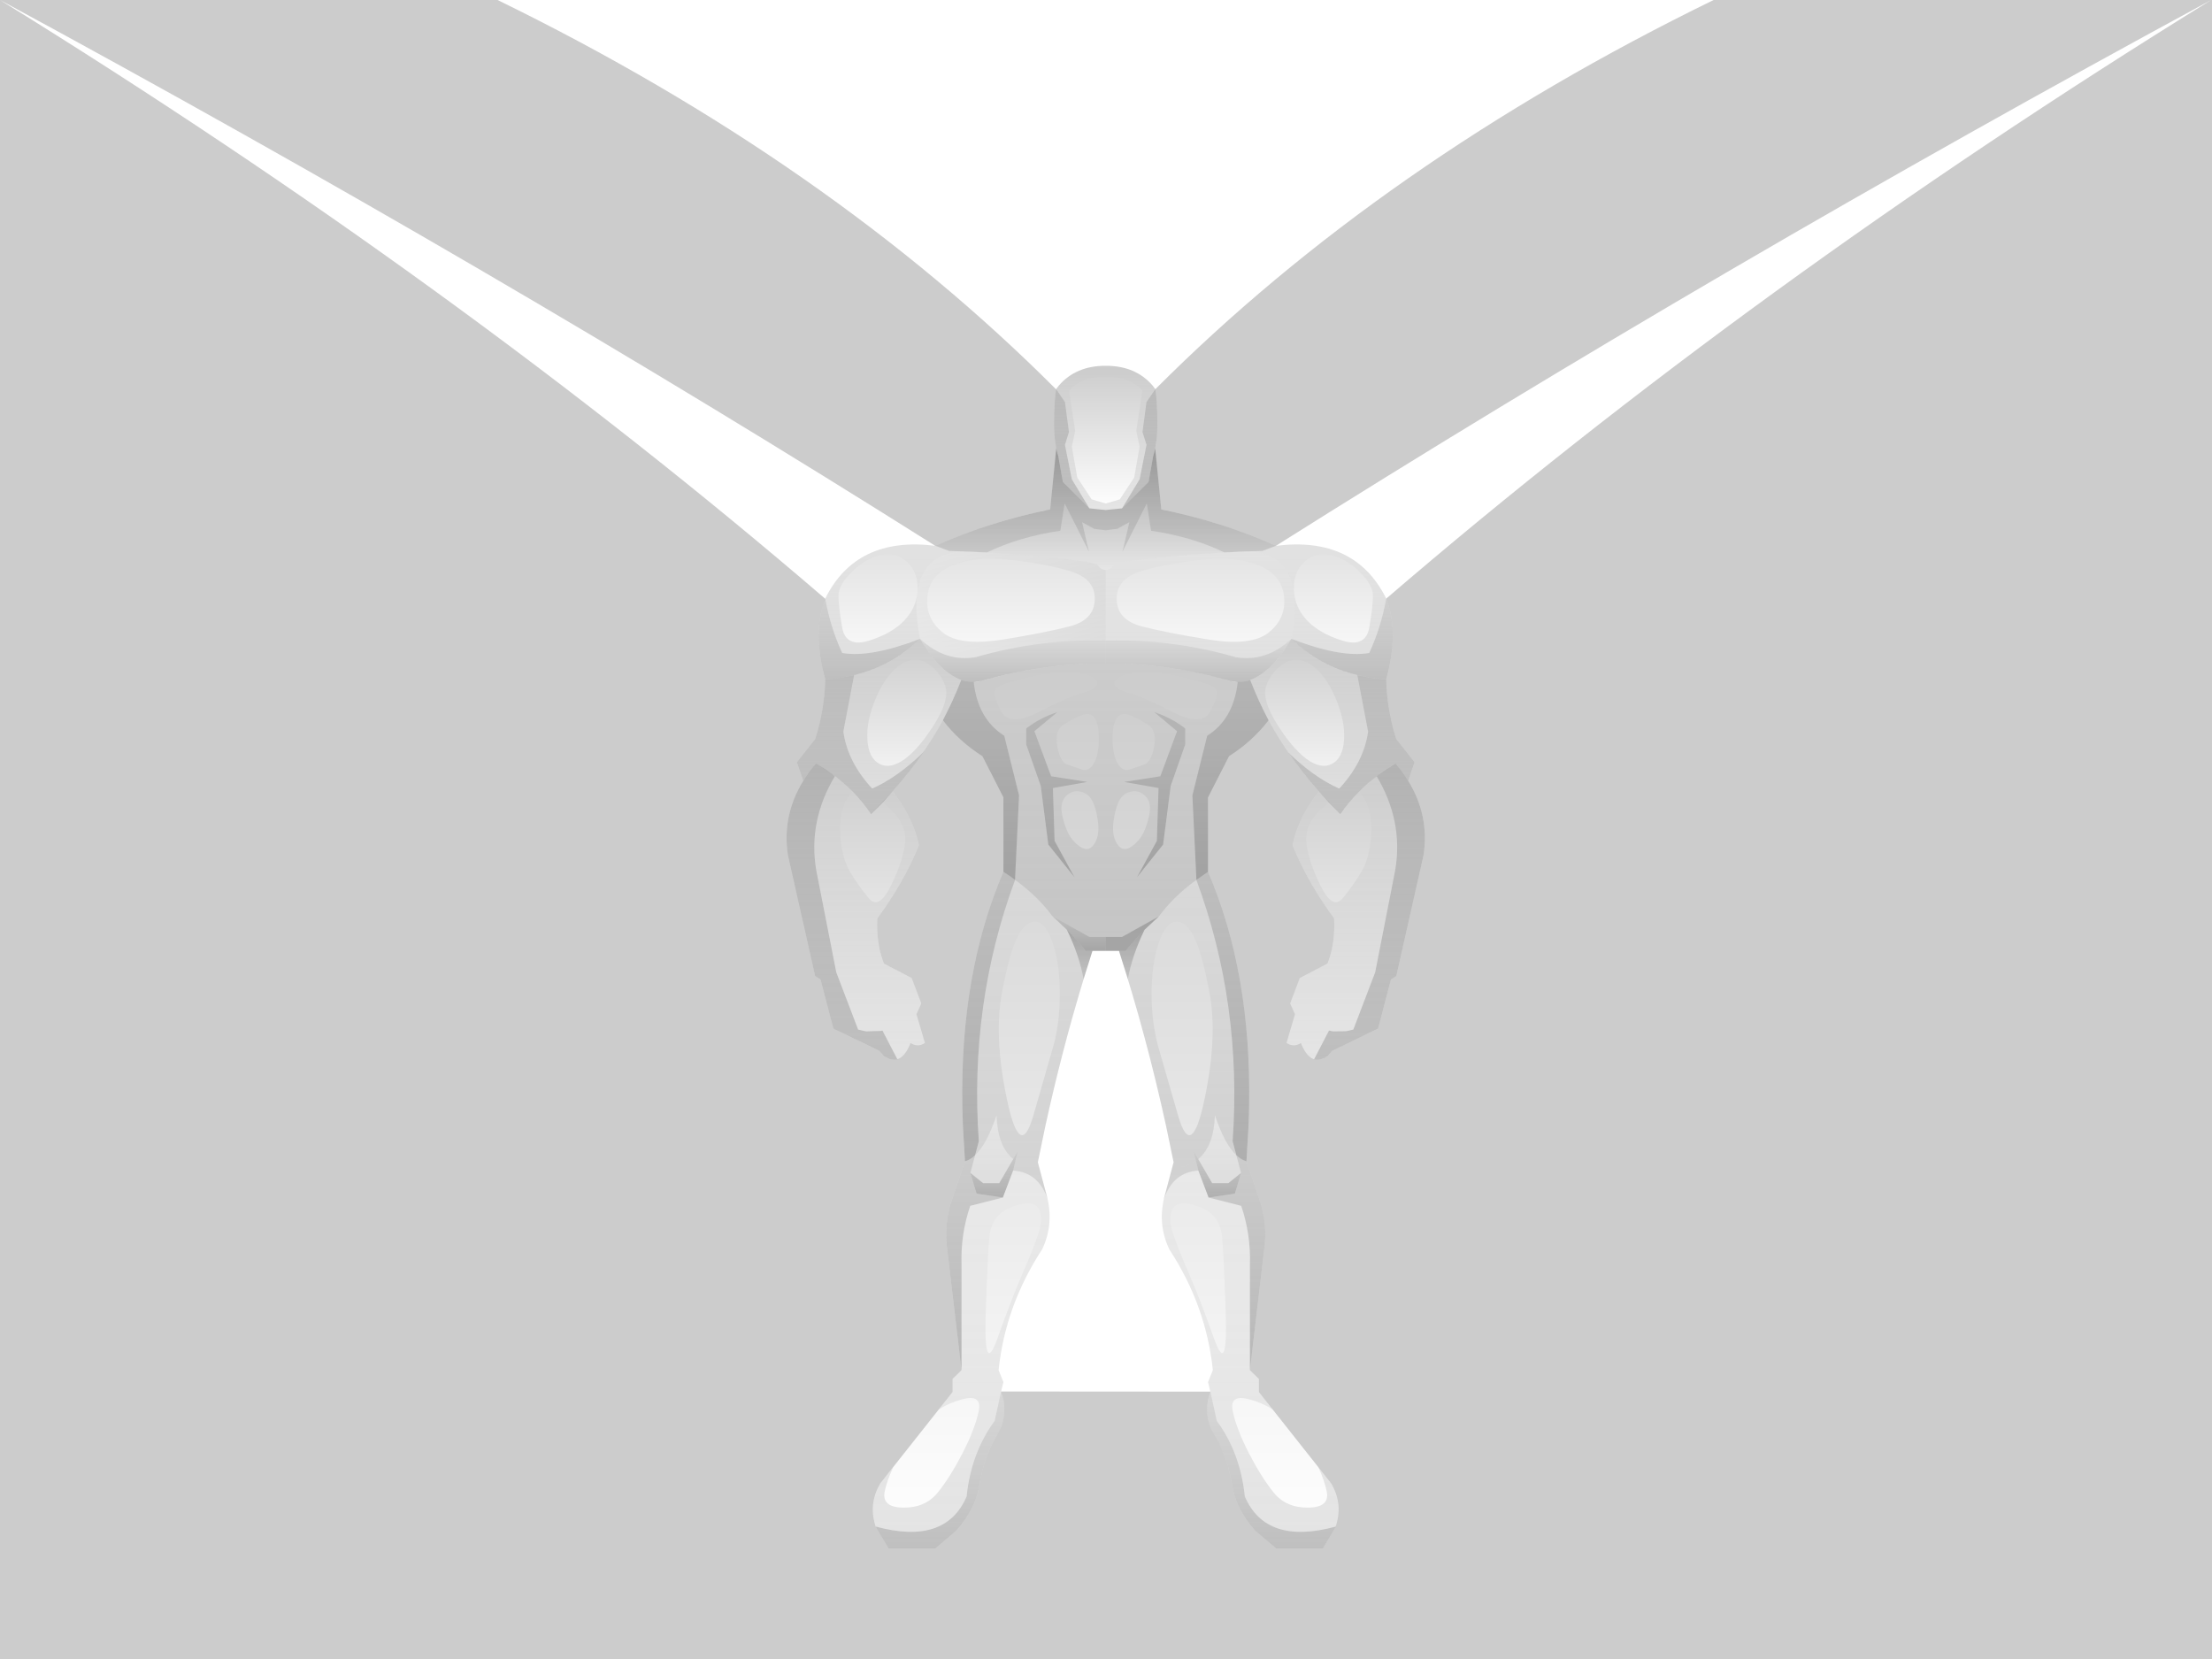 <?xml version="1.0" encoding="UTF-8" standalone="no"?>
<svg xmlns:xlink="http://www.w3.org/1999/xlink" height="600.0px" width="800.0px" xmlns="http://www.w3.org/2000/svg">
  <g transform="matrix(1.0, 0.0, 0.0, 1.0, 0.0, 0.0)">
    <path d="M382.0 162.15 L381.4 158.2 381.2 154.1 381.2 153.65 Q381.25 144.85 381.95 140.75 L382.9 139.5 Q389.1 132.25 399.9 132.3 410.7 132.25 416.9 139.5 L417.85 140.75 Q418.55 144.85 418.6 153.65 L418.6 154.1 418.4 158.2 417.8 162.15 417.55 163.25 417.05 165.05 415.4 174.3 405.8 183.85 399.9 184.45 394.0 183.85 384.4 174.3 382.75 165.05 382.25 163.25 382.0 162.15" fill="url(#gradient0)" fill-rule="evenodd" stroke="none"/>
    <path d="M417.8 162.15 L420.0 184.25 Q442.0 188.7 461.45 197.4 490.1 193.8 501.35 216.5 506.1 228.55 501.35 245.65 480.95 244.5 467.05 231.05 459.85 243.2 452.15 245.9 447.65 247.4 443.05 245.75 420.85 239.7 399.9 240.0 378.95 239.7 356.75 245.75 352.15 247.4 347.65 245.9 339.95 243.2 332.75 231.05 318.85 244.5 298.45 245.65 293.7 228.55 298.45 216.5 309.7 193.8 338.35 197.4 357.8 188.7 379.8 184.25 L382.0 162.15 382.25 163.25 382.75 165.05 384.4 174.3 394.0 183.85 399.9 184.45 405.8 183.85 415.4 174.3 417.05 165.05 417.55 163.25 417.8 162.15" fill="url(#gradient1)" fill-rule="evenodd" stroke="none"/>
    <path d="M501.35 245.65 Q501.55 256.45 504.95 267.25 L511.6 275.65 509.3 282.4 Q507.35 279.2 504.7 276.1 491.95 283.7 484.75 294.5 L477.0 286.25 Q466.1 273.9 458.8 260.5 455.0 253.3 452.15 245.9 459.85 243.2 467.05 231.05 480.95 244.5 501.35 245.65" fill="url(#gradient2)" fill-rule="evenodd" stroke="none"/>
    <path d="M458.8 260.5 Q453.1 268.0 444.5 273.5 L436.9 288.4 436.9 315.3 Q452.65 351.8 451.75 400.4 L451.75 400.9 451.55 407.1 450.8 420.0 455.4 433.6 Q458.65 442.45 457.1 452.8 L452.05 495.55 455.3 498.7 455.3 503.45 481.4 536.45 Q485.95 544.15 482.9 552.6 L478.45 560.0 461.5 560.0 453.95 553.6 Q446.8 545.65 445.45 536.3 443.8 526.25 438.6 517.85 435.9 513.1 436.8 506.8 L436.8 506.5 437.75 503.3 436.9 499.85 438.65 495.55 Q436.25 472.25 422.9 451.85 418.7 443.05 421.0 433.3 L424.45 420.35 421.7 407.1 Q414.55 374.4 404.7 343.9 L395.1 343.9 Q385.25 374.4 378.1 407.1 L375.35 420.35 378.8 433.3 Q381.1 443.05 376.9 451.85 363.55 472.25 361.15 495.55 L362.9 499.85 362.05 503.3 363.0 506.5 363.0 506.8 Q363.9 513.1 361.2 517.85 356.0 526.25 354.35 536.3 353.0 545.65 345.85 553.6 L338.3 560.0 321.35 560.0 316.9 552.6 Q313.85 544.15 318.4 536.45 L344.5 503.45 344.5 498.7 347.75 495.55 342.7 452.8 Q341.15 442.45 344.4 433.6 L349.0 420.0 348.25 407.1 348.05 400.9 348.05 400.4 Q347.15 351.8 362.9 315.3 L362.9 288.4 355.3 273.5 Q346.7 268.0 341.0 260.5 344.8 253.3 347.65 245.9 352.15 247.4 356.75 245.75 378.95 239.7 399.9 240.0 420.85 239.7 443.05 245.75 447.65 247.4 452.15 245.9 455.0 253.3 458.8 260.5" fill="url(#gradient3)" fill-rule="evenodd" stroke="none"/>
    <path d="M509.3 282.4 Q517.0 294.9 514.85 309.25 L505.0 353.0 503.05 354.25 498.4 372.0 481.8 380.05 480.1 382.0 Q473.95 386.05 470.5 377.2 467.9 378.9 465.3 377.2 L468.35 366.8 466.6 362.9 470.1 353.7 480.1 348.5 Q481.1 345.9 481.7 343.2 L482.1 341.0 Q482.75 336.7 482.5 332.15 472.8 318.95 467.45 305.65 469.6 295.4 477.0 286.25 L484.75 294.5 Q491.95 283.7 504.7 276.1 507.35 279.2 509.3 282.4" fill="url(#gradient4)" fill-rule="evenodd" stroke="none"/>
    <path d="M341.0 260.5 Q333.7 273.9 322.8 286.25 L315.05 294.5 Q307.85 283.7 295.1 276.1 292.45 279.2 290.5 282.4 L288.2 275.65 294.85 267.25 Q298.25 256.45 298.45 245.65 318.85 244.5 332.75 231.05 339.95 243.2 347.65 245.9 344.8 253.3 341.0 260.5" fill="url(#gradient5)" fill-rule="evenodd" stroke="none"/>
    <path d="M322.8 286.25 Q330.2 295.4 332.35 305.65 327.0 318.95 317.3 332.15 317.05 336.7 317.7 341.0 L318.1 343.2 Q318.7 345.9 319.7 348.5 L329.7 353.7 333.2 362.9 331.45 366.8 334.5 377.2 Q331.9 378.9 329.3 377.2 325.85 386.05 319.7 382.0 L318.0 380.05 301.4 372.0 296.75 354.25 294.8 353.0 284.95 309.25 Q282.8 294.9 290.5 282.4 292.45 279.2 295.1 276.1 307.85 283.7 315.05 294.5 L322.8 286.25" fill="url(#gradient6)" fill-rule="evenodd" stroke="none"/>
    <path d="M800.0 0.0 L800.0 600.0 0.0 600.0 0.0 0.0 179.95 0.0 Q299.8 58.55 381.95 140.8 381.25 144.85 381.2 153.65 L381.2 153.9 381.2 154.1 381.4 158.2 382.05 162.25 379.8 184.25 Q357.8 188.7 338.35 197.4 L338.25 197.4 Q178.1 96.4 0.0 0.0 165.65 102.4 298.45 216.55 293.7 228.55 298.45 245.65 298.25 256.45 294.85 267.25 L288.2 275.65 290.5 282.4 Q282.8 294.9 284.95 309.25 L294.8 353.0 296.75 354.25 301.4 372.0 318.0 380.05 319.7 382.0 Q325.85 386.05 329.3 377.2 331.9 378.9 334.5 377.2 L331.45 366.8 333.2 362.9 329.7 353.7 319.7 348.5 Q318.7 345.9 318.1 343.2 L317.7 341.0 Q317.05 336.7 317.3 332.15 327.0 318.95 332.35 305.65 330.2 295.4 322.8 286.25 333.7 273.9 341.0 260.5 346.7 268.0 355.3 273.5 L362.9 288.4 362.9 315.3 Q347.15 351.8 348.05 400.4 L348.05 400.9 348.25 407.1 349.0 420.0 344.4 433.6 Q341.15 442.45 342.7 452.8 L347.75 495.55 344.5 498.7 344.5 503.45 318.4 536.45 Q313.85 544.15 316.9 552.6 L321.35 560.0 338.3 560.0 345.85 553.6 Q353.0 545.65 354.35 536.3 355.8 527.6 359.9 520.1 L361.2 517.85 Q363.9 513.1 363.0 506.8 L363.0 506.5 362.05 503.3 362.1 503.25 437.75 503.3 436.8 506.5 436.8 506.8 Q435.9 513.1 438.6 517.85 L439.95 520.1 Q444.0 527.6 445.45 536.3 446.8 545.65 453.95 553.6 L461.5 560.0 478.45 560.0 482.9 552.6 Q485.95 544.15 481.4 536.45 L455.3 503.45 455.3 498.7 452.05 495.55 457.1 452.8 Q458.65 442.45 455.4 433.6 L450.8 420.0 451.55 407.1 451.75 400.9 451.75 400.4 Q452.65 351.8 436.9 315.3 L436.9 288.4 444.5 273.5 Q453.1 268.0 458.8 260.5 466.1 273.9 477.0 286.25 469.6 295.4 467.45 305.65 472.8 318.95 482.5 332.15 482.75 336.7 482.1 341.0 L481.7 343.2 Q481.1 345.9 480.1 348.5 L470.1 353.7 466.6 362.9 468.35 366.8 465.3 377.2 Q467.9 378.9 470.5 377.2 473.95 386.05 480.1 382.0 L481.8 380.05 498.4 372.0 503.05 354.25 505.0 353.0 514.85 309.25 Q517.0 294.9 509.3 282.4 L511.6 275.65 504.95 267.25 Q501.55 256.45 501.35 245.65 506.1 228.55 501.35 216.5 634.1 102.35 799.7 0.0 621.6 96.4 461.45 197.4 442.0 188.7 420.0 184.25 L417.75 162.35 418.4 158.2 418.6 154.1 418.6 153.9 418.6 153.65 Q418.55 144.85 417.85 140.75 499.95 58.5 619.75 0.0 L799.7 0.0 800.0 0.0" fill="#000000" fill-opacity="0.2" fill-rule="evenodd" stroke="none"/>
    <path d="M394.0 183.85 L387.65 173.35 385.15 160.9 386.6 156.25 385.15 145.4 381.95 140.75 382.9 139.5 Q389.1 132.25 399.9 132.3 410.7 132.25 416.9 139.5 L417.85 140.75 414.65 145.4 413.2 156.25 414.65 160.9 412.15 173.35 405.8 183.85 399.9 184.45 394.0 183.85 M386.65 141.25 L388.85 155.85 387.65 161.55 389.6 172.7 394.8 180.6 399.9 182.1 405.0 180.6 410.2 172.7 412.15 161.55 410.95 155.85 413.15 141.25 Q408.5 136.0 399.9 136.3 391.3 136.0 386.65 141.25" fill="url(#gradient7)" fill-rule="evenodd" stroke="none"/>
    <path d="M381.95 140.75 L385.15 145.4 386.6 156.25 385.15 160.9 387.65 173.35 394.0 183.85 384.4 174.3 382.75 165.05 382.25 163.25 382.05 162.25 381.4 158.2 381.2 154.1 381.2 153.9 381.2 153.65 Q381.25 144.85 381.95 140.75" fill="url(#gradient8)" fill-rule="evenodd" stroke="none"/>
    <path d="M394.0 183.85 L399.9 184.45 405.8 183.85 415.4 174.3 417.05 165.05 417.55 163.25 417.75 162.35 420.0 184.25 Q442.0 188.7 461.45 197.4 L456.55 199.25 448.5 199.5 444.2 199.75 443.9 199.75 442.85 199.8 442.8 199.8 Q431.2 194.15 416.3 191.95 L414.75 182.05 405.95 199.55 408.45 188.85 404.1 191.25 399.9 191.8 395.7 191.25 391.35 188.85 393.85 199.55 385.05 182.05 383.5 191.95 Q368.55 194.15 356.95 199.8 L355.6 199.75 351.65 199.55 350.15 199.5 343.25 199.25 338.35 197.4 Q357.8 188.7 379.8 184.25 L382.05 162.25 382.25 163.25 382.75 165.05 384.4 174.3 394.0 183.85" fill="url(#gradient9)" fill-rule="evenodd" stroke="none"/>
    <path d="M356.95 199.8 Q368.55 194.15 383.5 191.95 L385.05 182.05 393.85 199.55 391.35 188.85 395.7 191.25 399.9 191.8 404.1 191.25 408.45 188.85 405.95 199.55 414.75 182.05 416.3 191.95 Q431.2 194.15 442.8 199.8 424.9 200.75 407.0 203.1 L402.95 204.1 Q401.9 206.05 399.9 206.1 397.9 206.05 396.85 204.1 L392.8 203.1 Q374.85 200.75 356.95 199.8" fill="url(#gradient10)" fill-rule="evenodd" stroke="none"/>
    <path d="M405.8 183.85 L412.15 173.35 414.65 160.9 413.2 156.25 414.65 145.4 417.85 140.75 Q418.55 144.85 418.6 153.65 L418.6 153.9 418.6 154.1 418.4 158.2 417.75 162.35 417.55 163.25 417.05 165.05 415.4 174.3 405.8 183.85" fill="url(#gradient11)" fill-rule="evenodd" stroke="none"/>
    <path d="M448.5 199.5 L456.55 199.25 461.45 197.4 Q490.1 193.8 501.35 216.5 499.45 227.0 495.2 236.15 485.0 237.95 467.05 231.05 468.8 222.25 468.25 215.95 469.15 220.5 472.6 224.25 477.05 229.05 485.5 231.7 494.0 234.3 495.25 226.8 496.55 219.25 496.55 215.35 496.5 211.45 491.6 206.7 486.75 201.95 481.2 200.75 475.65 199.55 471.7 203.25 467.75 206.95 467.95 213.2 L467.95 213.6 Q465.6 199.15 449.65 199.5 L448.5 199.5" fill="url(#gradient12)" fill-rule="evenodd" stroke="none"/>
    <path d="M442.8 199.8 L442.85 199.8 443.9 199.75 444.2 199.75 448.5 199.5 449.65 199.5 Q465.6 199.15 467.95 213.6 L468.25 215.95 Q468.8 222.25 467.05 231.05 457.95 239.55 446.85 237.65 423.95 231.05 399.9 231.65 L399.9 206.1 Q401.9 206.05 402.95 204.1 L407.0 203.1 Q424.9 200.75 442.8 199.8 M455.45 204.55 Q447.3 201.1 434.6 202.45 421.9 203.8 412.8 206.55 403.75 209.25 403.85 216.7 404.0 224.15 412.8 226.5 421.65 228.8 437.1 231.3 452.55 233.8 458.85 228.75 465.2 223.65 464.4 215.8 463.65 207.95 455.45 204.55" fill="url(#gradient13)" fill-rule="evenodd" stroke="none"/>
    <path d="M452.15 245.9 Q449.9 246.65 447.65 246.65 L444.95 246.3 443.05 245.75 Q420.85 239.7 399.9 240.0 L399.9 231.65 Q423.95 231.05 446.85 237.65 457.95 239.55 467.05 231.05 459.85 243.2 452.15 245.9" fill="url(#gradient14)" fill-rule="evenodd" stroke="none"/>
    <path d="M447.65 246.65 Q449.9 246.65 452.15 245.9 455.0 253.3 458.8 260.5 453.1 268.0 444.5 273.5 L436.9 288.4 436.9 315.3 432.7 318.2 431.25 287.65 436.6 266.1 Q446.2 260.0 447.65 246.65" fill="url(#gradient15)" fill-rule="evenodd" stroke="none"/>
    <path d="M452.15 245.9 Q459.85 243.2 467.05 231.05 477.25 240.9 490.9 244.15 L494.8 264.6 Q493.25 275.6 484.35 285.2 475.15 281.1 466.0 272.2 462.05 266.45 458.8 260.5 455.0 253.3 452.15 245.9 M464.2 240.05 Q459.65 243.1 457.95 248.05 456.3 252.95 461.7 261.65 467.1 270.35 472.35 274.35 477.65 278.3 481.65 276.3 485.7 274.25 486.1 267.45 486.55 260.6 482.85 252.1 479.15 243.6 473.95 240.3 468.8 236.95 464.2 240.05" fill="url(#gradient16)" fill-rule="evenodd" stroke="none"/>
    <path d="M399.9 240.0 Q420.85 239.7 443.05 245.75 L444.95 246.3 447.65 246.65 Q446.2 260.0 436.6 266.1 L431.25 287.65 432.7 318.2 Q424.5 324.15 419.15 331.4 L405.8 338.85 399.9 338.85 394.0 338.85 380.65 331.4 Q375.3 324.15 367.1 318.2 L368.55 287.65 363.2 266.1 Q353.6 260.0 352.15 246.65 L354.85 246.3 356.75 245.75 Q378.95 239.7 399.9 240.0 M408.35 243.55 Q402.95 245.05 402.95 247.1 402.95 249.15 408.35 250.7 413.8 252.2 424.2 257.55 434.6 262.9 437.65 257.35 440.75 251.75 440.15 250.0 439.6 248.15 434.15 246.6 428.7 245.0 421.2 243.55 413.75 242.1 408.35 243.55 M428.65 263.45 Q423.7 259.6 417.45 257.55 L425.7 264.45 419.65 280.75 406.55 282.8 419.0 285.0 418.4 304.1 411.25 317.2 420.65 305.45 423.4 284.2 428.65 269.25 428.65 263.45 M415.3 262.2 Q412.15 260.1 408.85 258.75 405.6 257.35 403.95 259.6 402.35 261.8 402.4 267.5 402.45 273.15 404.25 276.2 406.1 279.2 408.7 278.25 411.35 277.3 413.85 276.5 416.4 275.65 417.4 269.95 418.45 264.25 415.3 262.2 M414.4 288.1 Q412.2 285.7 409.25 286.25 406.3 286.8 404.8 289.55 403.35 292.25 402.7 297.2 402.1 302.1 403.9 305.05 405.75 307.95 408.3 306.7 410.85 305.4 412.7 302.65 414.5 299.95 415.55 295.2 416.65 290.45 414.4 288.1 M378.6 243.55 Q371.1 245.0 365.65 246.6 360.2 248.15 359.65 250.0 359.05 251.75 362.15 257.35 365.2 262.9 375.6 257.55 386.0 252.2 391.45 250.7 396.85 249.15 396.85 247.1 396.85 245.05 391.45 243.55 386.05 242.1 378.6 243.55 M395.85 259.6 Q394.2 257.35 390.95 258.75 387.65 260.1 384.5 262.2 381.35 264.25 382.4 269.95 383.4 275.65 385.95 276.5 L391.1 278.25 Q393.7 279.2 395.55 276.2 397.35 273.15 397.4 267.5 397.45 261.8 395.85 259.6 M371.15 269.25 L376.4 284.2 379.15 305.45 388.55 317.2 381.4 304.1 380.8 285.0 393.25 282.8 380.15 280.75 374.1 264.45 382.4 257.55 Q376.1 259.6 371.15 263.45 L371.15 269.25 M390.55 286.25 Q387.6 285.7 385.4 288.1 383.15 290.45 384.25 295.2 385.3 299.95 387.1 302.65 388.95 305.4 391.5 306.7 394.05 307.95 395.9 305.05 397.7 302.1 397.1 297.2 396.45 292.25 395.0 289.55 393.5 286.8 390.55 286.25" fill="url(#gradient17)" fill-rule="evenodd" stroke="none"/>
    <path d="M428.65 263.45 L428.65 269.25 423.4 284.2 420.65 305.45 411.25 317.2 418.4 304.1 419.0 285.0 406.55 282.8 419.65 280.75 425.7 264.45 417.45 257.55 Q423.7 259.6 428.65 263.45" fill="url(#gradient18)" fill-rule="evenodd" stroke="none"/>
    <path d="M480.55 290.15 L477.0 286.25 Q470.95 279.4 466.0 272.2 475.15 281.1 484.35 285.2 493.25 275.6 494.8 264.6 L490.9 244.15 Q495.9 245.35 501.35 245.65 501.55 256.45 504.95 267.25 L511.6 275.65 509.3 282.4 Q507.35 279.2 504.7 276.1 501.05 278.25 497.9 280.7 L497.9 280.75 Q494.4 283.35 491.5 286.3 487.65 290.15 484.75 294.5 L480.55 290.15" fill="url(#gradient19)" fill-rule="evenodd" stroke="none"/>
    <path d="M477.0 286.25 L480.55 290.15 477.3 293.1 Q471.65 298.5 472.5 305.2 473.4 311.9 477.7 320.55 482.05 329.2 485.65 324.8 489.3 320.4 492.35 315.35 495.35 310.3 495.9 302.05 496.45 293.8 493.45 288.8 492.5 287.2 491.5 286.3 494.4 283.35 497.9 280.75 507.6 297.0 504.6 314.7 L497.35 351.65 489.45 372.35 487.1 372.9 486.7 372.95 482.05 373.0 481.3 372.85 480.65 372.7 475.25 383.1 Q472.45 382.2 470.5 377.2 467.9 378.9 465.3 377.2 L468.35 366.8 466.6 362.9 470.1 353.7 480.1 348.5 Q481.1 345.9 481.7 343.2 L482.1 341.0 Q482.75 336.7 482.5 332.15 472.8 318.95 467.45 305.65 469.6 295.4 477.0 286.25" fill="url(#gradient20)" fill-rule="evenodd" stroke="none"/>
    <path d="M350.15 199.5 L351.65 199.55 355.6 199.75 356.95 199.8 Q374.85 200.75 392.8 203.1 L396.85 204.1 Q397.9 206.05 399.9 206.1 L399.9 231.65 Q375.85 231.05 352.95 237.65 341.85 239.55 332.75 231.05 331.0 222.25 331.55 215.95 L331.85 213.6 Q334.2 199.15 350.15 199.5 M395.95 216.7 Q396.05 209.25 387.0 206.55 377.9 203.8 365.2 202.45 352.5 201.1 344.35 204.55 336.15 207.95 335.4 215.8 334.6 223.65 340.95 228.75 347.25 233.8 362.7 231.3 378.15 228.8 387.0 226.5 395.8 224.15 395.95 216.7" fill="url(#gradient21)" fill-rule="evenodd" stroke="none"/>
    <path d="M399.9 231.65 L399.9 240.0 Q378.95 239.7 356.75 245.75 L354.85 246.3 352.15 246.65 Q349.9 246.65 347.65 245.9 339.95 243.2 332.75 231.05 341.85 239.55 352.95 237.65 375.85 231.05 399.9 231.65" fill="url(#gradient22)" fill-rule="evenodd" stroke="none"/>
    <path d="M338.35 197.4 L343.25 199.25 350.15 199.5 Q334.2 199.15 331.85 213.6 L331.85 213.2 Q332.05 206.95 328.1 203.25 324.15 199.55 318.6 200.75 313.05 201.95 308.2 206.7 303.3 211.45 303.25 215.35 303.25 219.25 304.55 226.8 305.8 234.3 314.3 231.7 322.75 229.05 327.2 224.25 330.65 220.5 331.55 215.95 331.0 222.25 332.75 231.05 314.8 237.95 304.6 236.15 300.35 227.0 298.45 216.5 309.7 193.8 338.35 197.4" fill="url(#gradient23)" fill-rule="evenodd" stroke="none"/>
    <path d="M332.75 231.05 Q339.95 243.2 347.65 245.9 344.8 253.3 341.0 260.5 337.8 266.35 333.95 272.05 324.7 281.05 315.45 285.2 306.55 275.6 305.0 264.6 L308.9 244.15 Q322.55 240.9 332.75 231.05 M335.6 240.05 Q331.0 236.95 325.85 240.3 320.65 243.6 316.95 252.1 313.25 260.6 313.7 267.45 314.1 274.25 318.15 276.3 322.15 278.3 327.45 274.35 332.7 270.35 338.1 261.65 343.5 252.95 341.85 248.05 340.15 243.1 335.6 240.05" fill="url(#gradient24)" fill-rule="evenodd" stroke="none"/>
    <path d="M347.65 245.9 Q349.9 246.65 352.15 246.65 353.6 260.0 363.2 266.1 L368.55 287.65 367.1 318.2 Q365.1 316.7 362.9 315.3 L362.9 288.4 355.3 273.5 Q346.7 268.0 341.0 260.5 344.8 253.3 347.65 245.9" fill="url(#gradient25)" fill-rule="evenodd" stroke="none"/>
    <path d="M371.15 269.25 L371.15 263.45 Q376.1 259.6 382.4 257.55 L374.1 264.45 380.15 280.75 393.25 282.8 380.8 285.0 381.4 304.1 388.55 317.2 379.15 305.45 376.4 284.2 371.15 269.25" fill="url(#gradient26)" fill-rule="evenodd" stroke="none"/>
    <path d="M367.1 318.2 Q375.3 324.15 380.65 331.4 L385.85 336.25 Q390.35 345.5 391.9 354.15 384.05 379.85 378.1 407.1 L375.35 420.35 378.8 433.3 378.9 433.65 Q375.55 423.95 366.4 423.35 L368.05 416.45 366.45 419.2 Q360.8 414.55 360.4 403.35 356.95 413.75 352.65 417.8 L354.0 412.75 Q350.5 363.2 367.1 318.25 L367.1 318.2 M374.9 333.35 Q371.35 332.75 368.35 338.1 365.3 343.4 362.35 359.2 359.4 374.95 364.15 397.5 368.9 420.0 373.65 403.7 L380.85 378.75 Q383.3 370.05 383.3 359.45 383.3 348.85 380.85 341.35 378.45 333.9 374.9 333.35" fill="url(#gradient27)" fill-rule="evenodd" stroke="none"/>
    <path d="M367.1 318.2 L367.1 318.25 Q350.5 363.2 354.0 412.75 L352.65 417.8 Q350.9 419.45 349.0 420.0 L348.25 407.1 348.05 400.9 348.05 400.4 Q347.15 351.8 362.9 315.3 365.1 316.7 367.1 318.2" fill="url(#gradient28)" fill-rule="evenodd" stroke="none"/>
    <path d="M380.65 331.4 L394.0 338.85 399.9 338.85 399.9 343.9 395.1 343.9 392.7 343.9 Q389.6 340.0 385.85 336.25 L380.65 331.4" fill="url(#gradient29)" fill-rule="evenodd" stroke="none"/>
    <path d="M391.9 354.15 Q390.35 345.5 385.85 336.25 389.6 340.0 392.7 343.9 L395.1 343.9 391.9 354.15 M404.7 343.9 L407.1 343.9 Q410.2 340.0 413.95 336.25 409.45 345.5 407.9 354.15 L404.7 343.9" fill="url(#gradient30)" fill-rule="evenodd" stroke="none"/>
    <path d="M399.9 338.85 L405.8 338.85 419.15 331.4 413.95 336.25 Q410.2 340.0 407.1 343.9 L404.7 343.9 399.9 343.9 399.9 338.85" fill="#000000" fill-opacity="0.251" fill-rule="evenodd" stroke="none"/>
    <path d="M322.8 286.25 Q330.2 295.4 332.35 305.65 327.0 318.95 317.3 332.15 317.05 336.7 317.7 341.0 L318.1 343.2 Q318.7 345.9 319.7 348.5 L329.7 353.7 333.2 362.9 331.45 366.8 334.5 377.2 Q331.9 378.9 329.3 377.2 327.35 382.2 324.55 383.1 L319.15 372.7 318.5 372.85 313.3 373.0 313.05 372.95 312.7 372.9 310.35 372.35 302.45 351.65 295.2 314.7 Q292.2 297.0 301.95 280.7 305.4 283.35 308.35 286.3 307.3 287.2 306.35 288.8 303.35 293.8 303.9 302.05 304.45 310.3 307.45 315.35 310.5 320.4 314.15 324.8 317.75 329.2 322.1 320.55 326.4 311.9 327.3 305.2 328.15 298.5 322.5 293.1 L319.3 290.15 322.8 286.25" fill="url(#gradient31)" fill-rule="evenodd" stroke="none"/>
    <path d="M432.7 318.2 L436.9 315.3 Q452.65 351.8 451.75 400.4 L451.75 400.9 451.55 407.1 450.8 420.0 Q448.9 419.45 447.15 417.8 L445.8 412.75 Q449.3 363.2 432.7 318.25 L432.7 318.2" fill="url(#gradient32)" fill-rule="evenodd" stroke="none"/>
    <path d="M419.15 331.4 Q424.5 324.15 432.7 318.2 L432.7 318.25 Q449.3 363.2 445.8 412.75 L447.15 417.8 Q442.85 413.75 439.4 403.35 439.0 414.55 433.35 419.2 L431.75 416.45 432.55 419.8 430.2 421.05 Q427.3 423.05 424.45 420.35 L421.7 407.1 Q415.75 379.85 407.9 354.15 409.45 345.5 413.95 336.25 L419.15 331.4 M418.95 341.35 Q416.5 348.85 416.5 359.45 416.5 370.05 418.95 378.75 L426.15 403.7 Q430.9 420.0 435.65 397.5 440.4 374.95 437.45 359.2 434.5 343.4 431.45 338.1 428.45 332.75 424.9 333.35 421.35 333.9 418.95 341.35" fill="url(#gradient33)" fill-rule="evenodd" stroke="none"/>
    <path d="M497.9 280.75 L497.9 280.7 Q501.05 278.25 504.7 276.1 507.35 279.2 509.3 282.4 517.0 294.9 514.85 309.25 L505.0 353.0 503.05 354.25 498.4 372.0 481.8 380.05 480.1 382.0 Q477.4 383.75 475.25 383.1 L480.65 372.7 481.3 372.85 482.05 373.0 486.7 372.95 487.1 372.9 489.45 372.35 497.35 351.65 504.6 314.7 Q507.6 297.0 497.9 280.75" fill="url(#gradient34)" fill-rule="evenodd" stroke="none"/>
    <path d="M467.05 231.05 Q485.0 237.95 495.2 236.15 499.45 227.0 501.35 216.5 506.1 228.55 501.35 245.65 495.9 245.35 490.9 244.15 477.25 240.9 467.05 231.05" fill="url(#gradient35)" fill-rule="evenodd" stroke="none"/>
    <path d="M332.75 231.05 Q322.55 240.9 308.9 244.15 303.9 245.35 298.45 245.65 293.7 228.55 298.45 216.5 300.35 227.0 304.6 236.15 314.8 237.95 332.75 231.05" fill="url(#gradient36)" fill-rule="evenodd" stroke="none"/>
    <path d="M308.9 244.15 L305.0 264.6 Q306.55 275.6 315.45 285.2 324.7 281.05 333.95 272.05 328.95 279.3 322.8 286.25 L319.3 290.15 315.05 294.5 Q312.15 290.15 308.35 286.3 305.4 283.35 301.95 280.7 L295.1 276.1 Q292.45 279.2 290.5 282.4 L288.2 275.65 294.85 267.25 Q298.25 256.45 298.45 245.65 303.9 245.35 308.9 244.15" fill="url(#gradient37)" fill-rule="evenodd" stroke="none"/>
    <path d="M324.55 383.1 Q322.4 383.75 319.7 382.0 L318.0 380.05 301.4 372.0 296.75 354.25 294.8 353.0 284.95 309.25 Q282.8 294.9 290.5 282.4 292.45 279.2 295.1 276.1 L301.95 280.7 Q292.2 297.0 295.2 314.7 L302.45 351.65 310.35 372.35 312.7 372.9 313.05 372.95 313.3 373.0 318.5 372.85 319.15 372.7 324.55 383.1" fill="url(#gradient38)" fill-rule="evenodd" stroke="none"/>
    <path d="M366.4 423.35 Q375.55 423.95 378.9 433.65 L378.95 434.0 Q380.95 443.35 376.9 451.85 363.55 472.25 361.15 495.55 L362.9 499.85 362.05 503.3 359.75 513.85 Q351.2 525.5 349.6 541.2 341.95 558.95 316.75 552.1 314.0 543.95 318.4 536.45 L323.05 530.65 Q320.75 535.5 319.95 539.5 318.85 545.2 326.8 545.25 334.7 545.3 339.15 539.8 343.6 534.3 348.1 525.6 352.6 516.85 353.95 510.45 355.3 504.05 347.9 506.1 343.35 507.3 339.55 509.75 L344.5 503.45 344.5 498.7 347.75 495.55 347.75 457.35 Q347.4 446.35 350.9 436.1 L362.7 433.1 366.4 423.35 M375.9 437.65 Q374.6 434.4 369.55 435.45 364.45 436.5 361.55 439.15 358.6 441.8 357.95 446.3 357.3 450.8 356.5 474.55 355.7 498.25 360.75 484.05 365.8 469.85 369.95 460.3 374.1 450.7 375.65 445.8 377.2 440.9 375.9 437.65" fill="url(#gradient39)" fill-rule="evenodd" stroke="none"/>
    <path d="M362.05 503.3 L363.0 506.5 363.0 506.8 Q363.9 513.1 361.2 517.85 L359.9 520.1 Q355.8 527.6 354.35 536.3 353.0 545.65 345.85 553.6 L338.3 560.0 321.35 560.0 316.9 552.6 316.75 552.1 Q341.95 558.95 349.6 541.2 351.2 525.5 359.75 513.85 L362.05 503.3" fill="url(#gradient40)" fill-rule="evenodd" stroke="none"/>
    <path d="M447.15 417.8 Q448.9 419.45 450.8 420.0 L455.4 433.6 Q458.65 442.45 457.1 452.8 L452.05 495.55 452.05 457.35 Q452.4 446.35 448.9 436.1 L437.1 433.1 446.6 431.7 448.85 424.2 447.15 417.8" fill="url(#gradient41)" fill-rule="evenodd" stroke="none"/>
    <path d="M433.35 419.2 Q439.0 414.55 439.4 403.35 442.85 413.75 447.15 417.8 L448.85 424.2 444.25 427.9 438.4 427.9 433.35 419.2" fill="url(#gradient42)" fill-rule="evenodd" stroke="none"/>
    <path d="M432.55 419.8 L431.75 416.45 433.35 419.2 438.4 427.9 444.25 427.9 448.85 424.2 446.6 431.7 437.1 433.1 433.4 423.35 432.55 419.8" fill="url(#gradient43)" fill-rule="evenodd" stroke="none"/>
    <path d="M437.1 433.1 L448.9 436.1 Q452.4 446.35 452.05 457.35 L452.05 495.55 455.3 498.7 455.3 503.45 460.3 509.75 Q456.45 507.3 451.9 506.1 444.5 504.05 445.85 510.45 447.2 516.85 451.7 525.6 456.2 534.3 460.65 539.8 465.1 545.3 473.0 545.25 480.95 545.2 479.85 539.5 479.05 535.5 476.8 530.65 L481.4 536.45 Q485.8 543.95 483.1 552.1 457.85 558.95 450.2 541.2 448.6 525.5 440.05 513.85 L437.75 503.3 436.9 499.85 438.65 495.55 Q436.25 472.25 422.9 451.85 418.85 443.35 420.85 434.0 L420.95 433.65 Q424.25 423.95 433.4 423.35 L437.1 433.1 M430.25 435.45 Q425.2 434.4 423.9 437.65 422.6 440.9 424.15 445.8 425.7 450.7 429.85 460.3 434.0 469.85 439.05 484.05 444.1 498.25 443.3 474.55 442.5 450.8 441.85 446.3 441.2 441.8 438.25 439.15 435.35 436.5 430.25 435.45" fill="url(#gradient44)" fill-rule="evenodd" stroke="none"/>
    <path d="M424.45 420.35 Q427.3 423.05 430.2 421.05 L432.55 419.8 433.4 423.35 Q424.25 423.95 420.95 433.65 L421.0 433.3 424.45 420.35" fill="url(#gradient45)" fill-rule="evenodd" stroke="none"/>
    <path d="M366.45 419.2 L368.05 416.45 366.4 423.35 362.7 433.1 353.2 431.7 350.95 424.2 355.55 427.9 361.4 427.9 366.45 419.2" fill="url(#gradient46)" fill-rule="evenodd" stroke="none"/>
    <path d="M352.65 417.8 Q356.95 413.75 360.4 403.35 360.8 414.55 366.45 419.2 L361.4 427.9 355.55 427.9 350.95 424.2 352.65 417.8" fill="url(#gradient47)" fill-rule="evenodd" stroke="none"/>
    <path d="M349.0 420.0 Q350.9 419.45 352.65 417.8 L350.95 424.2 353.2 431.7 362.7 433.1 350.9 436.1 Q347.4 446.35 347.75 457.35 L347.75 495.55 342.7 452.8 Q341.15 442.45 344.4 433.6 L349.0 420.0" fill="url(#gradient48)" fill-rule="evenodd" stroke="none"/>
    <path d="M483.1 552.1 L482.9 552.6 478.45 560.0 461.5 560.0 453.95 553.6 Q446.8 545.65 445.45 536.3 444.0 527.6 439.95 520.1 L438.6 517.85 Q435.9 513.1 436.8 506.8 L436.8 506.5 437.75 503.3 440.05 513.85 Q448.6 525.5 450.2 541.2 457.85 558.95 483.1 552.1" fill="url(#gradient49)" fill-rule="evenodd" stroke="none"/>
  </g>
  <defs>
    <linearGradient gradientTransform="matrix(0.0, 0.032, -0.023, 0.0, 399.9, 158.35)" gradientUnits="userSpaceOnUse" id="gradient0" spreadMethod="pad" x1="-819.2" x2="819.2">
      <stop offset="0.0" stop-color="#000000" stop-opacity="0.2"/>
      <stop offset="1.0" stop-color="#000000" stop-opacity="0.0"/>
    </linearGradient>
    <linearGradient gradientTransform="matrix(0.0, 0.051, -0.127, 0.0, 399.95, 204.35)" gradientUnits="userSpaceOnUse" id="gradient1" spreadMethod="pad" x1="-819.2" x2="819.2">
      <stop offset="0.0" stop-color="#000000" stop-opacity="0.2"/>
      <stop offset="1.0" stop-color="#000000" stop-opacity="0.0"/>
    </linearGradient>
    <linearGradient gradientTransform="matrix(0.0, 0.039, -0.036, 0.0, 481.9, 262.75)" gradientUnits="userSpaceOnUse" id="gradient2" spreadMethod="pad" x1="-819.2" x2="819.2">
      <stop offset="0.0" stop-color="#000000" stop-opacity="0.2"/>
      <stop offset="1.0" stop-color="#000000" stop-opacity="0.0"/>
    </linearGradient>
    <linearGradient gradientTransform="matrix(0.0, 0.195, -0.103, 0.0, 399.9, 400.0)" gradientUnits="userSpaceOnUse" id="gradient3" spreadMethod="pad" x1="-819.2" x2="819.2">
      <stop offset="0.0" stop-color="#000000" stop-opacity="0.2"/>
      <stop offset="1.0" stop-color="#000000" stop-opacity="0.0"/>
    </linearGradient>
    <linearGradient gradientTransform="matrix(0.0, 0.065, -0.03, 0.0, 490.3, 329.65)" gradientUnits="userSpaceOnUse" id="gradient4" spreadMethod="pad" x1="-819.2" x2="819.2">
      <stop offset="0.0" stop-color="#000000" stop-opacity="0.2"/>
      <stop offset="1.0" stop-color="#000000" stop-opacity="0.0"/>
    </linearGradient>
    <linearGradient gradientTransform="matrix(0.0, 0.039, -0.036, 0.0, 317.95, 262.75)" gradientUnits="userSpaceOnUse" id="gradient5" spreadMethod="pad" x1="-819.2" x2="819.2">
      <stop offset="0.0" stop-color="#000000" stop-opacity="0.2"/>
      <stop offset="1.0" stop-color="#000000" stop-opacity="0.0"/>
    </linearGradient>
    <linearGradient gradientTransform="matrix(0.0, 0.065, -0.03, 0.0, 309.5, 329.65)" gradientUnits="userSpaceOnUse" id="gradient6" spreadMethod="pad" x1="-819.2" x2="819.2">
      <stop offset="0.0" stop-color="#000000" stop-opacity="0.2"/>
      <stop offset="1.0" stop-color="#000000" stop-opacity="0.0"/>
    </linearGradient>
    <linearGradient gradientTransform="matrix(0.0, 0.032, -0.022, 0.0, 399.9, 158.35)" gradientUnits="userSpaceOnUse" id="gradient7" spreadMethod="pad" x1="-819.2" x2="819.2">
      <stop offset="0.0" stop-color="#000000" stop-opacity="0.0"/>
      <stop offset="1.0" stop-color="#000000" stop-opacity="0.102"/>
    </linearGradient>
    <linearGradient gradientTransform="matrix(0.0, 0.026, -0.008, 0.0, 387.6, 162.3)" gradientUnits="userSpaceOnUse" id="gradient8" spreadMethod="pad" x1="-819.2" x2="819.2">
      <stop offset="0.0" stop-color="#000000" stop-opacity="0.122"/>
      <stop offset="1.0" stop-color="#000000" stop-opacity="0.251"/>
    </linearGradient>
    <linearGradient gradientTransform="matrix(0.0, -0.023, 0.075, 0.0, 399.9, 181.05)" gradientUnits="userSpaceOnUse" id="gradient9" spreadMethod="pad" x1="-819.2" x2="819.2">
      <stop offset="0.0" stop-color="#000000" stop-opacity="0.122"/>
      <stop offset="1.0" stop-color="#000000" stop-opacity="0.251"/>
    </linearGradient>
    <linearGradient gradientTransform="matrix(0.0, -0.015, 0.052, 0.0, 399.85, 194.1)" gradientUnits="userSpaceOnUse" id="gradient10" spreadMethod="pad" x1="-819.2" x2="819.2">
      <stop offset="0.0" stop-color="#000000" stop-opacity="0.0"/>
      <stop offset="1.0" stop-color="#000000" stop-opacity="0.102"/>
    </linearGradient>
    <linearGradient gradientTransform="matrix(0.0, 0.026, -0.008, 0.0, 412.2, 162.3)" gradientUnits="userSpaceOnUse" id="gradient11" spreadMethod="pad" x1="-819.2" x2="819.2">
      <stop offset="0.0" stop-color="#000000" stop-opacity="0.122"/>
      <stop offset="1.0" stop-color="#000000" stop-opacity="0.251"/>
    </linearGradient>
    <linearGradient gradientTransform="matrix(0.0, 0.024, -0.032, 0.0, 474.95, 216.7)" gradientUnits="userSpaceOnUse" id="gradient12" spreadMethod="pad" x1="-819.2" x2="819.2">
      <stop offset="0.0" stop-color="#000000" stop-opacity="0.0"/>
      <stop offset="1.0" stop-color="#000000" stop-opacity="0.102"/>
    </linearGradient>
    <linearGradient gradientTransform="matrix(0.0, 0.024, -0.042, 0.0, 434.15, 218.75)" gradientUnits="userSpaceOnUse" id="gradient13" spreadMethod="pad" x1="-819.2" x2="819.2">
      <stop offset="0.0" stop-color="#000000" stop-opacity="0.0"/>
      <stop offset="1.0" stop-color="#000000" stop-opacity="0.102"/>
    </linearGradient>
    <linearGradient gradientTransform="matrix(0.0, 0.009, -0.041, 0.0, 433.5, 238.85)" gradientUnits="userSpaceOnUse" id="gradient14" spreadMethod="pad" x1="-819.2" x2="819.2">
      <stop offset="0.0" stop-color="#000000" stop-opacity="0.122"/>
      <stop offset="1.0" stop-color="#000000" stop-opacity="0.251"/>
    </linearGradient>
    <linearGradient gradientTransform="matrix(0.0, 0.044, -0.017, 0.0, 445.05, 282.05)" gradientUnits="userSpaceOnUse" id="gradient15" spreadMethod="pad" x1="-819.2" x2="819.2">
      <stop offset="0.0" stop-color="#000000" stop-opacity="0.122"/>
      <stop offset="1.0" stop-color="#000000" stop-opacity="0.251"/>
    </linearGradient>
    <linearGradient gradientTransform="matrix(0.0, 0.033, -0.026, 0.0, 473.5, 258.1)" gradientUnits="userSpaceOnUse" id="gradient16" spreadMethod="pad" x1="-819.2" x2="819.2">
      <stop offset="0.0" stop-color="#000000" stop-opacity="0.0"/>
      <stop offset="1.0" stop-color="#000000" stop-opacity="0.102"/>
    </linearGradient>
    <linearGradient gradientTransform="matrix(0.0, 0.06, -0.058, 0.0, 399.9, 289.4)" gradientUnits="userSpaceOnUse" id="gradient17" spreadMethod="pad" x1="-819.2" x2="819.2">
      <stop offset="0.0" stop-color="#000000" stop-opacity="0.0"/>
      <stop offset="1.0" stop-color="#000000" stop-opacity="0.102"/>
    </linearGradient>
    <linearGradient gradientTransform="matrix(0.0, 0.036, -0.013, 0.0, 417.6, 287.35)" gradientUnits="userSpaceOnUse" id="gradient18" spreadMethod="pad" x1="-819.2" x2="819.2">
      <stop offset="0.0" stop-color="#000000" stop-opacity="0.122"/>
      <stop offset="1.0" stop-color="#000000" stop-opacity="0.251"/>
    </linearGradient>
    <linearGradient gradientTransform="matrix(0.0, 0.031, -0.028, 0.0, 488.8, 269.3)" gradientUnits="userSpaceOnUse" id="gradient19" spreadMethod="pad" x1="-819.2" x2="819.2">
      <stop offset="0.0" stop-color="#000000" stop-opacity="0.122"/>
      <stop offset="1.0" stop-color="#000000" stop-opacity="0.251"/>
    </linearGradient>
    <linearGradient gradientTransform="matrix(0.0, 0.062, -0.024, 0.0, 485.3, 331.9)" gradientUnits="userSpaceOnUse" id="gradient20" spreadMethod="pad" x1="-819.2" x2="819.2">
      <stop offset="0.0" stop-color="#000000" stop-opacity="0.0"/>
      <stop offset="1.0" stop-color="#000000" stop-opacity="0.102"/>
    </linearGradient>
    <linearGradient gradientTransform="matrix(0.007, 0.027, -0.042, 0.011, 366.0, 217.4)" gradientUnits="userSpaceOnUse" id="gradient21" spreadMethod="pad" x1="-819.2" x2="819.2">
      <stop offset="0.0" stop-color="#000000" stop-opacity="0.0"/>
      <stop offset="1.0" stop-color="#000000" stop-opacity="0.102"/>
    </linearGradient>
    <linearGradient gradientTransform="matrix(0.0, 0.009, -0.041, 0.0, 366.35, 238.85)" gradientUnits="userSpaceOnUse" id="gradient22" spreadMethod="pad" x1="-819.2" x2="819.2">
      <stop offset="0.0" stop-color="#000000" stop-opacity="0.122"/>
      <stop offset="1.0" stop-color="#000000" stop-opacity="0.251"/>
    </linearGradient>
    <linearGradient gradientTransform="matrix(0.0, 0.024, -0.032, 0.0, 324.3, 216.7)" gradientUnits="userSpaceOnUse" id="gradient23" spreadMethod="pad" x1="-819.2" x2="819.2">
      <stop offset="0.0" stop-color="#000000" stop-opacity="0.0"/>
      <stop offset="1.0" stop-color="#000000" stop-opacity="0.102"/>
    </linearGradient>
    <linearGradient gradientTransform="matrix(0.0, 0.033, -0.026, 0.0, 326.35, 258.1)" gradientUnits="userSpaceOnUse" id="gradient24" spreadMethod="pad" x1="-819.2" x2="819.2">
      <stop offset="0.0" stop-color="#000000" stop-opacity="0.0"/>
      <stop offset="1.0" stop-color="#000000" stop-opacity="0.102"/>
    </linearGradient>
    <linearGradient gradientTransform="matrix(0.0, 0.044, -0.017, 0.0, 354.8, 282.05)" gradientUnits="userSpaceOnUse" id="gradient25" spreadMethod="pad" x1="-819.2" x2="819.2">
      <stop offset="0.0" stop-color="#000000" stop-opacity="0.122"/>
      <stop offset="1.0" stop-color="#000000" stop-opacity="0.251"/>
    </linearGradient>
    <linearGradient gradientTransform="matrix(0.0, 0.036, -0.013, 0.0, 382.2, 287.35)" gradientUnits="userSpaceOnUse" id="gradient26" spreadMethod="pad" x1="-819.2" x2="819.2">
      <stop offset="0.0" stop-color="#000000" stop-opacity="0.122"/>
      <stop offset="1.0" stop-color="#000000" stop-opacity="0.251"/>
    </linearGradient>
    <linearGradient gradientTransform="matrix(0.0, 0.07, -0.024, 0.0, 372.3, 375.9)" gradientUnits="userSpaceOnUse" id="gradient27" spreadMethod="pad" x1="-819.2" x2="819.2">
      <stop offset="0.0" stop-color="#000000" stop-opacity="0.0"/>
      <stop offset="1.0" stop-color="#000000" stop-opacity="0.102"/>
    </linearGradient>
    <linearGradient gradientTransform="matrix(0.0, 0.064, -0.012, 0.0, 357.55, 367.65)" gradientUnits="userSpaceOnUse" id="gradient28" spreadMethod="pad" x1="-819.2" x2="819.2">
      <stop offset="0.0" stop-color="#000000" stop-opacity="0.122"/>
      <stop offset="1.0" stop-color="#000000" stop-opacity="0.251"/>
    </linearGradient>
    <linearGradient gradientTransform="matrix(0.0, 0.008, -0.012, 0.0, 390.3, 337.65)" gradientUnits="userSpaceOnUse" id="gradient29" spreadMethod="pad" x1="-819.2" x2="819.2">
      <stop offset="0.0" stop-color="#000000" stop-opacity="0.122"/>
      <stop offset="1.0" stop-color="#000000" stop-opacity="0.251"/>
    </linearGradient>
    <linearGradient gradientTransform="matrix(0.0, -0.011, 0.006, 0.0, 390.45, 345.2)" gradientUnits="userSpaceOnUse" id="gradient30" spreadMethod="pad" x1="-819.2" x2="819.2">
      <stop offset="0.0" stop-color="#000000" stop-opacity="0.122"/>
      <stop offset="1.0" stop-color="#000000" stop-opacity="0.251"/>
    </linearGradient>
    <linearGradient gradientTransform="matrix(0.0, 0.062, -0.024, 0.0, 314.5, 331.9)" gradientUnits="userSpaceOnUse" id="gradient31" spreadMethod="pad" x1="-819.2" x2="819.2">
      <stop offset="0.0" stop-color="#000000" stop-opacity="0.0"/>
      <stop offset="1.0" stop-color="#000000" stop-opacity="0.102"/>
    </linearGradient>
    <linearGradient gradientTransform="matrix(0.0, 0.064, -0.012, 0.0, 442.25, 367.65)" gradientUnits="userSpaceOnUse" id="gradient32" spreadMethod="pad" x1="-819.2" x2="819.2">
      <stop offset="0.0" stop-color="#000000" stop-opacity="0.122"/>
      <stop offset="1.0" stop-color="#000000" stop-opacity="0.251"/>
    </linearGradient>
    <linearGradient gradientTransform="matrix(0.0, 0.063, -0.024, 0.0, 427.55, 370.05)" gradientUnits="userSpaceOnUse" id="gradient33" spreadMethod="pad" x1="-819.2" x2="819.2">
      <stop offset="0.0" stop-color="#000000" stop-opacity="0.0"/>
      <stop offset="1.0" stop-color="#000000" stop-opacity="0.102"/>
    </linearGradient>
    <linearGradient gradientTransform="matrix(0.0, 0.065, -0.024, 0.0, 495.3, 329.7)" gradientUnits="userSpaceOnUse" id="gradient34" spreadMethod="pad" x1="-819.2" x2="819.2">
      <stop offset="0.0" stop-color="#000000" stop-opacity="0.122"/>
      <stop offset="1.0" stop-color="#000000" stop-opacity="0.251"/>
    </linearGradient>
    <linearGradient gradientTransform="matrix(0.0, 0.018, -0.022, 0.0, 485.4, 231.05)" gradientUnits="userSpaceOnUse" id="gradient35" spreadMethod="pad" x1="-819.2" x2="819.2">
      <stop offset="0.0" stop-color="#000000" stop-opacity="0.122"/>
      <stop offset="1.0" stop-color="#000000" stop-opacity="0.251"/>
    </linearGradient>
    <linearGradient gradientTransform="matrix(0.0, 0.018, -0.022, 0.0, 314.45, 231.05)" gradientUnits="userSpaceOnUse" id="gradient36" spreadMethod="pad" x1="-819.2" x2="819.2">
      <stop offset="0.0" stop-color="#000000" stop-opacity="0.122"/>
      <stop offset="1.0" stop-color="#000000" stop-opacity="0.251"/>
    </linearGradient>
    <linearGradient gradientTransform="matrix(0.0, 0.031, -0.028, 0.0, 311.1, 269.3)" gradientUnits="userSpaceOnUse" id="gradient37" spreadMethod="pad" x1="-819.2" x2="819.2">
      <stop offset="0.0" stop-color="#000000" stop-opacity="0.122"/>
      <stop offset="1.0" stop-color="#000000" stop-opacity="0.251"/>
    </linearGradient>
    <linearGradient gradientTransform="matrix(0.0, 0.065, -0.024, 0.0, 304.55, 329.7)" gradientUnits="userSpaceOnUse" id="gradient38" spreadMethod="pad" x1="-819.2" x2="819.2">
      <stop offset="0.0" stop-color="#000000" stop-opacity="0.122"/>
      <stop offset="1.0" stop-color="#000000" stop-opacity="0.251"/>
    </linearGradient>
    <linearGradient gradientTransform="matrix(0.0, 0.082, -0.039, 0.0, 347.65, 486.9)" gradientUnits="userSpaceOnUse" id="gradient39" spreadMethod="pad" x1="-819.2" x2="819.2">
      <stop offset="0.0" stop-color="#000000" stop-opacity="0.0"/>
      <stop offset="1.0" stop-color="#000000" stop-opacity="0.102"/>
    </linearGradient>
    <linearGradient gradientTransform="matrix(0.0, 0.035, -0.028, 0.0, 340.0, 531.65)" gradientUnits="userSpaceOnUse" id="gradient40" spreadMethod="pad" x1="-819.2" x2="819.2">
      <stop offset="0.0" stop-color="#000000" stop-opacity="0.122"/>
      <stop offset="1.0" stop-color="#000000" stop-opacity="0.251"/>
    </linearGradient>
    <linearGradient gradientTransform="matrix(0.0, 0.048, -0.013, 0.0, 447.35, 456.65)" gradientUnits="userSpaceOnUse" id="gradient41" spreadMethod="pad" x1="-819.2" x2="819.2">
      <stop offset="0.0" stop-color="#000000" stop-opacity="0.122"/>
      <stop offset="1.0" stop-color="#000000" stop-opacity="0.251"/>
    </linearGradient>
    <linearGradient gradientTransform="matrix(0.0, 0.015, -0.009, 0.0, 441.1, 415.6)" gradientUnits="userSpaceOnUse" id="gradient42" spreadMethod="pad" x1="-819.2" x2="819.2">
      <stop offset="0.0" stop-color="#000000" stop-opacity="0.0"/>
      <stop offset="1.0" stop-color="#000000" stop-opacity="0.051"/>
    </linearGradient>
    <linearGradient gradientTransform="matrix(0.0, 0.01, -0.01, 0.0, 440.3, 424.75)" gradientUnits="userSpaceOnUse" id="gradient43" spreadMethod="pad" x1="-819.2" x2="819.2">
      <stop offset="0.0" stop-color="#000000" stop-opacity="0.122"/>
      <stop offset="1.0" stop-color="#000000" stop-opacity="0.251"/>
    </linearGradient>
    <linearGradient gradientTransform="matrix(0.0, 0.082, -0.039, 0.0, 452.2, 486.9)" gradientUnits="userSpaceOnUse" id="gradient44" spreadMethod="pad" x1="-819.2" x2="819.2">
      <stop offset="0.0" stop-color="#000000" stop-opacity="0.0"/>
      <stop offset="1.0" stop-color="#000000" stop-opacity="0.102"/>
    </linearGradient>
    <linearGradient gradientTransform="matrix(0.0, 0.063, -0.024, 0.0, 372.3, 370.05)" gradientUnits="userSpaceOnUse" id="gradient45" spreadMethod="pad" x1="-819.2" x2="819.2">
      <stop offset="0.0" stop-color="#000000" stop-opacity="0.0"/>
      <stop offset="1.0" stop-color="#000000" stop-opacity="0.102"/>
    </linearGradient>
    <linearGradient gradientTransform="matrix(0.0, 0.01, -0.01, 0.0, 359.5, 424.75)" gradientUnits="userSpaceOnUse" id="gradient46" spreadMethod="pad" x1="-819.2" x2="819.2">
      <stop offset="0.0" stop-color="#000000" stop-opacity="0.122"/>
      <stop offset="1.0" stop-color="#000000" stop-opacity="0.251"/>
    </linearGradient>
    <linearGradient gradientTransform="matrix(0.0, 0.015, -0.009, 0.0, 358.7, 415.6)" gradientUnits="userSpaceOnUse" id="gradient47" spreadMethod="pad" x1="-819.2" x2="819.2">
      <stop offset="0.0" stop-color="#000000" stop-opacity="0.0"/>
      <stop offset="1.0" stop-color="#000000" stop-opacity="0.051"/>
    </linearGradient>
    <linearGradient gradientTransform="matrix(0.0, 0.048, -0.013, 0.0, 352.45, 456.65)" gradientUnits="userSpaceOnUse" id="gradient48" spreadMethod="pad" x1="-819.2" x2="819.2">
      <stop offset="0.0" stop-color="#000000" stop-opacity="0.122"/>
      <stop offset="1.0" stop-color="#000000" stop-opacity="0.251"/>
    </linearGradient>
    <linearGradient gradientTransform="matrix(0.0, 0.035, -0.028, 0.0, 459.85, 531.65)" gradientUnits="userSpaceOnUse" id="gradient49" spreadMethod="pad" x1="-819.2" x2="819.2">
      <stop offset="0.0" stop-color="#000000" stop-opacity="0.122"/>
      <stop offset="1.0" stop-color="#000000" stop-opacity="0.251"/>
    </linearGradient>
  </defs>
</svg>
